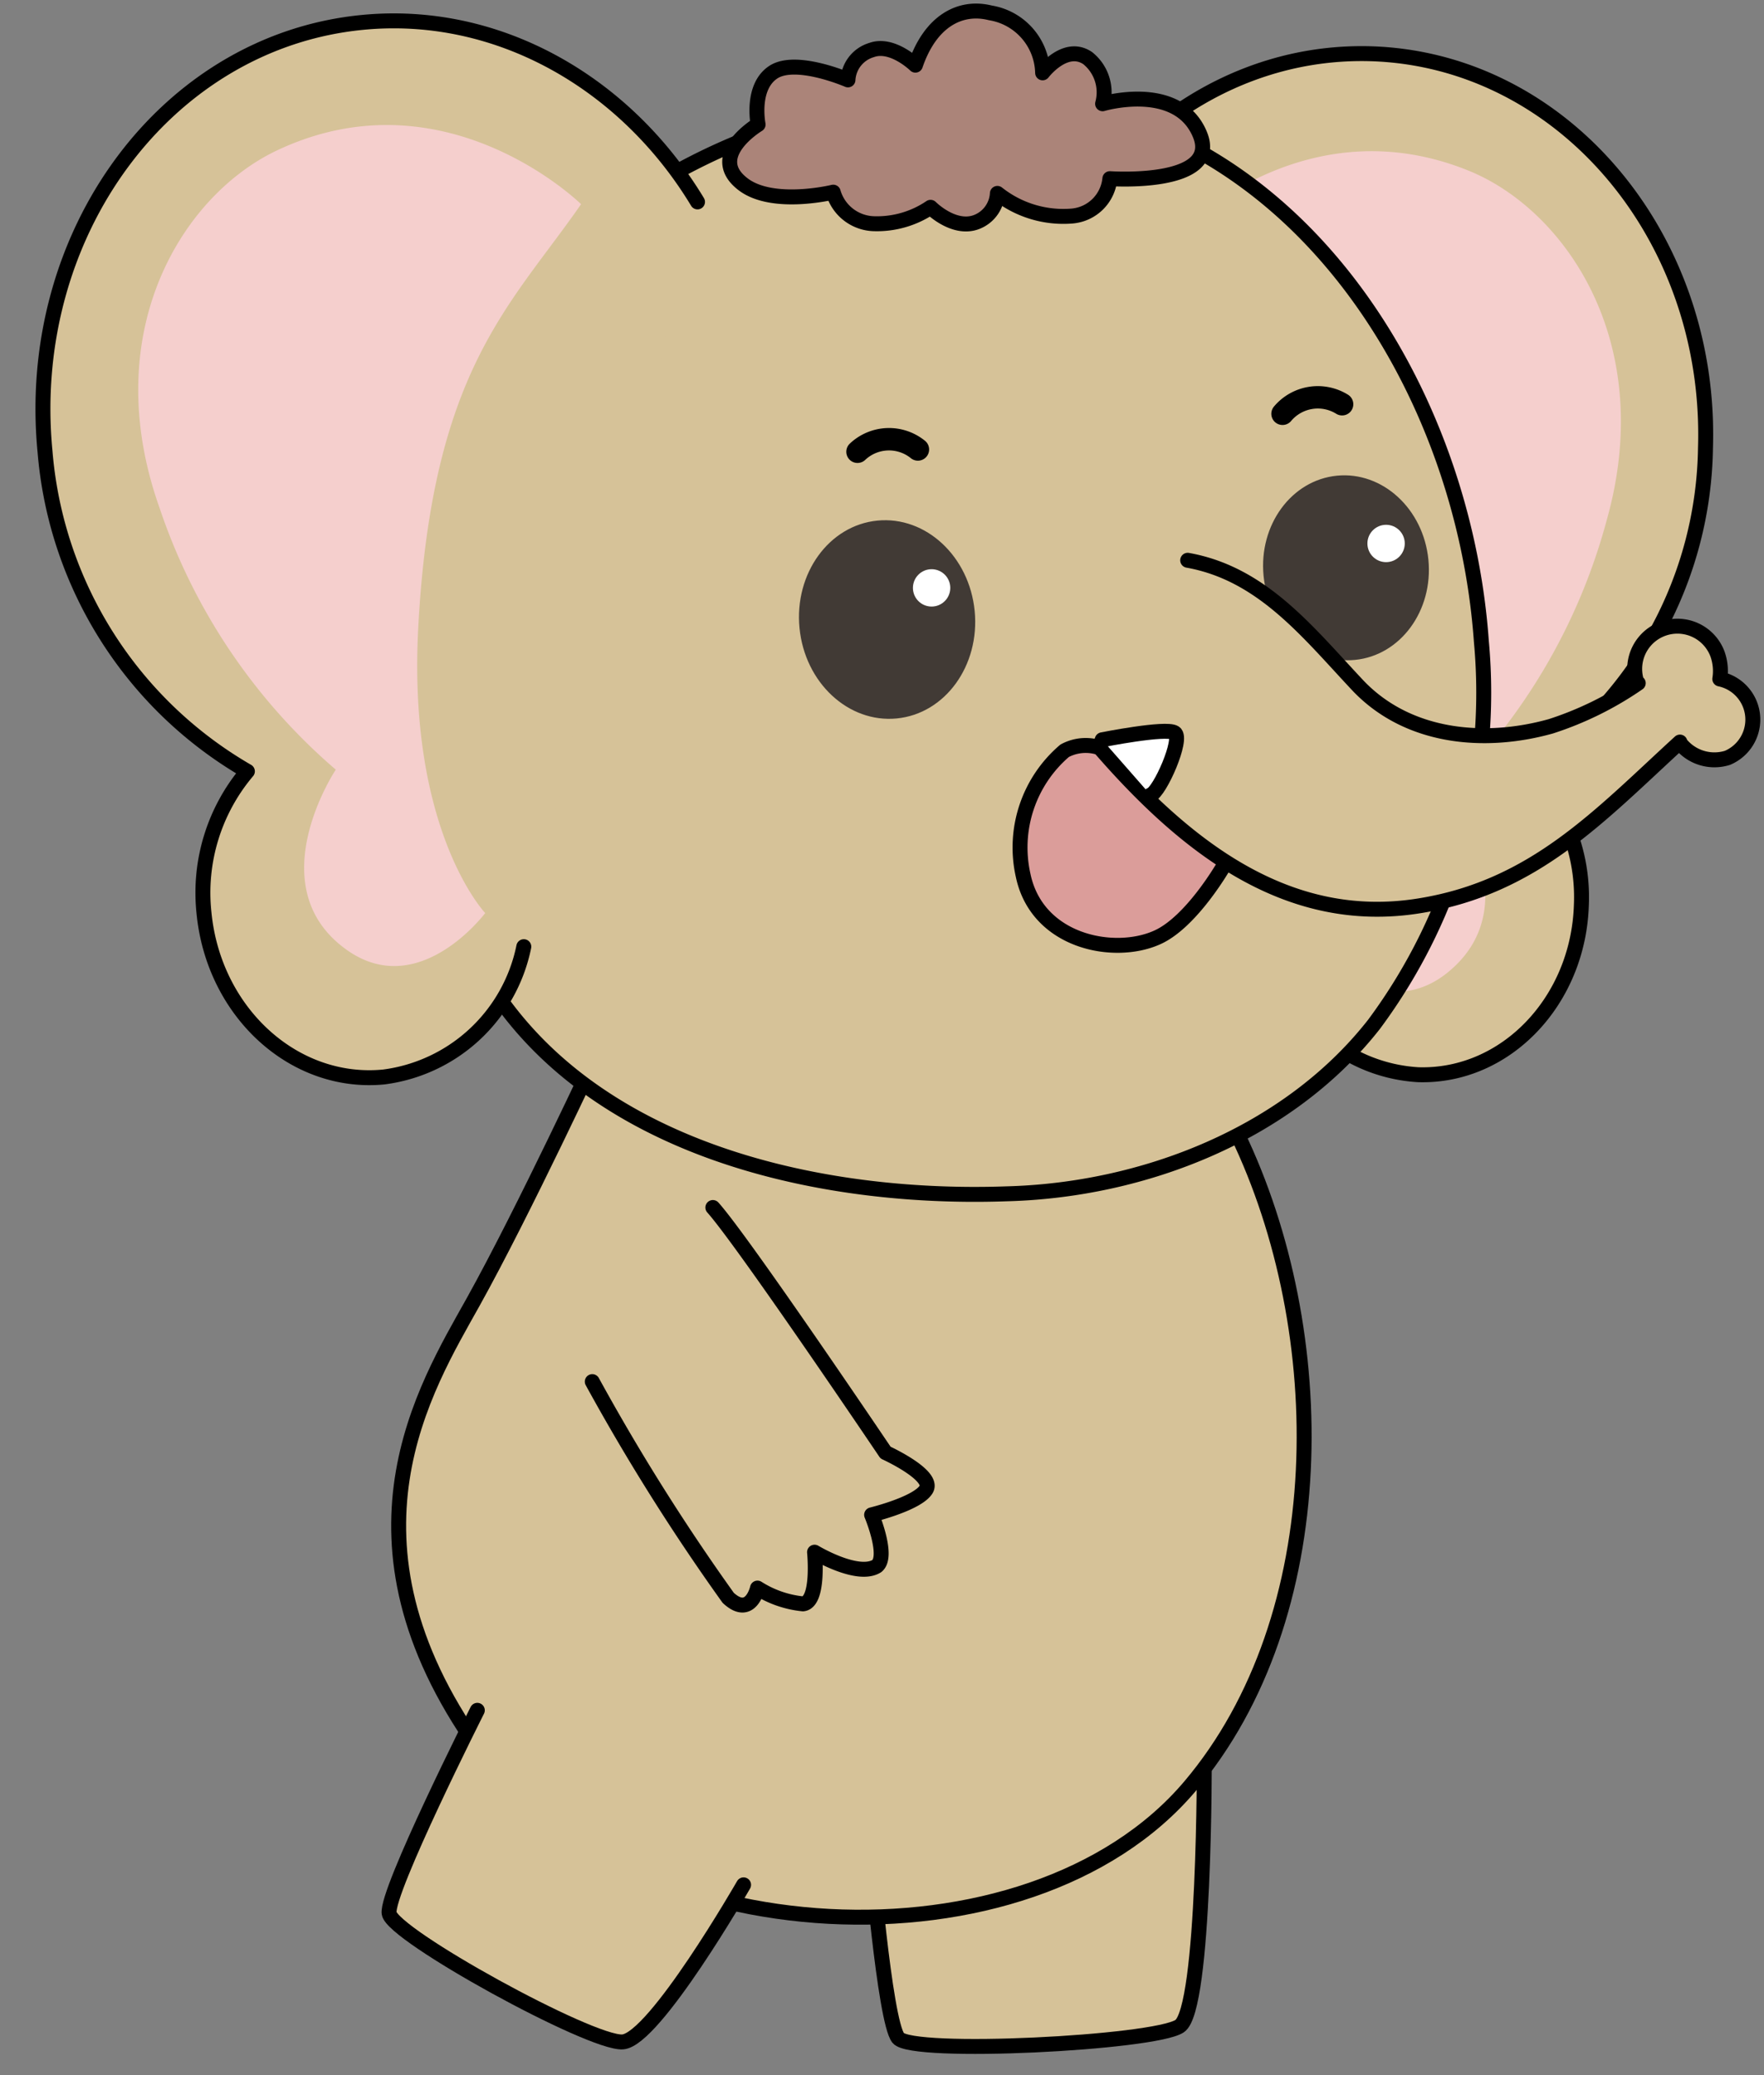 <svg id="图层_2" data-name="图层 2" xmlns="http://www.w3.org/2000/svg" viewBox="0 0 85 100"><rect x="0" y="0" width="85" height="100" fill="#808080" stroke="none"/><defs><style>.cls-1{fill:#d6c298;}.cls-1,.cls-3,.cls-6,.cls-7,.cls-8{stroke:#000;stroke-linecap:round;stroke-linejoin:round;}.cls-1,.cls-3,.cls-7,.cls-8{stroke-width:0.72px;}.cls-2{fill:#f5cfcd;}.cls-3{fill:#ab8479;}.cls-4{fill:#413a35;}.cls-5,.cls-8{fill:#fff;}.cls-6{fill:none;stroke-width:1.08px;}.cls-7{fill:#db9d9a;}</style></defs><path class="cls-1" d="M41.93,88.92s.69,8.45,1.35,9.29,12.32.25,13.56-.57,1.19-13,1.19-13"/><path class="cls-1" d="M59.62,54.65c4.6,9.54,4.64,23.25-2.28,31.43-7.76,9.17-27.2,8.17-34.31-1.86s-2.55-17.32-.24-21.46c2.44-4.38,6.08-12.21,6.08-12.21"/><path class="cls-1" d="M28.54,66.58A102.68,102.68,0,0,0,35.09,77c1.08,1,1.41-.47,1.41-.47a5,5,0,0,0,2.19.76c.8-.08.56-2.49.56-2.49s2.07,1.25,3,.67C42.84,75,42,73,42,73s2.22-.54,2.63-1.23S42.67,70,42.67,70s-6.86-10.18-8.32-11.81"/><path class="cls-1" d="M23,82.42s-4.4,8.73-4.25,9.78S28.46,98.5,30,98.4s5.83-7.57,5.83-7.57"/><path class="cls-1" d="M51,12c3-5.78,8.67-9.6,15.07-9.41,9.22.29,16.43,8.81,16.11,19a19,19,0,0,1-8.44,15.52,8.82,8.82,0,0,1,2.46,6.49c-.14,4.65-3.66,8.32-7.86,8.19A7.67,7.67,0,0,1,61.4,46.2"/><path class="cls-2" d="M56.24,11.71c3.72,4.71,7.68,7.48,9.13,19.94C66.49,41.35,63,45.51,63,45.51s3.47,4.09,6.81,1.31c4-3.32-.06-8.66-.06-8.66a28.68,28.68,0,0,0,7.67-13.09c2.42-8.58-2-14.95-6.64-16.84C62.41,4.83,56.24,11.71,56.24,11.71Z"/><path class="cls-1" d="M31.37,9A29.43,29.43,0,0,1,49.52,4.76c13.08,1.15,21,14,21.86,26.14a26.81,26.81,0,0,1-5.17,18.46c-4.15,5.3-11.12,8-17.71,8.17-9.68.34-21.33-2.48-25.86-11.83"/><path class="cls-1" d="M33.61,9.73C30.15,4,24,.44,17.46,1.08,8,2,1.15,11.27,2.17,21.77a19.64,19.64,0,0,0,9.75,15.4A9.06,9.06,0,0,0,9.83,44c.47,4.79,4.34,8.32,8.66,7.9a7.92,7.92,0,0,0,6.75-6.28"/><path class="cls-3" d="M44.11,3.14C44.84,1,46.28.26,47.72.62a3,3,0,0,1,2.52,2.89s1.09-1.44,2.17-.71A2.11,2.11,0,0,1,53.13,5s3.61-1.07,4.68,1.46-4.33,2.15-4.33,2.15a2,2,0,0,1-1.81,1.8,5.11,5.11,0,0,1-3.61-1.09A1.57,1.57,0,0,1,47,10.72c-1.08.36-2.16-.73-2.16-.73a4.6,4.6,0,0,1-2.75.79,2.1,2.1,0,0,1-1.94-1.52s-2.89.71-4.33-.37C34,7.52,36.53,6,36.53,6s-.36-1.8.73-2.52,3.6.37,3.6.37A1.59,1.59,0,0,1,42,2.41C43,2.05,44.11,3.14,44.11,3.14Z"/><ellipse class="cls-4" cx="42.74" cy="29.86" rx="4.24" ry="4.79" transform="translate(-2.7 4.3) rotate(-5.59)"/><circle class="cls-5" cx="44.89" cy="28.33" r="0.9"/><path class="cls-6" d="M41.32,21.77a2.21,2.21,0,0,1,2.91-.11"/><ellipse class="cls-4" cx="64.86" cy="27.37" rx="3.99" ry="4.46" transform="translate(-2.36 6.44) rotate(-5.59)"/><circle class="cls-5" cx="66.79" cy="26.19" r="0.9"/><path class="cls-6" d="M64.67,19.48a2.22,2.22,0,0,0-2.87.46"/><path class="cls-7" d="M59,41.67s-1.57,2.77-3.25,3.51c-2.08.93-5.78.21-6.45-3a6.13,6.13,0,0,1,2-6,2.14,2.14,0,0,1,2.31.18"/><path class="cls-1" d="M57.23,27c3.58.64,5.76,3.43,8.17,6s6.12,2.9,9.33,2a16.06,16.06,0,0,0,4.21-2.08.23.23,0,0,1-.09-.11,2.06,2.06,0,0,1,3.91-1.29,2.45,2.45,0,0,1,.11,1.2,2,2,0,0,1,.37,3.8,2.1,2.1,0,0,1-2.2-.61.43.43,0,0,1-.09-.15c-3.85,3.52-7,7-12.55,7.89-6.47,1.05-11.43-3-15.51-7.73"/><path class="cls-8" d="M53.11,35.65s3.06-.61,3.49-.34-.72,2.88-1.16,3"/><path class="cls-2" d="M28,9.84c-3.42,4.93-7.2,8-7.85,20.47C19.65,40.07,23.38,44,23.38,44s-3.21,4.3-6.72,1.74c-4.21-3.06-.48-8.65-.48-8.65A28.63,28.63,0,0,1,7.7,24.51c-3-8.4,1-15,5.56-17.22C21.42,3.36,28,9.84,28,9.84Z"/></svg>